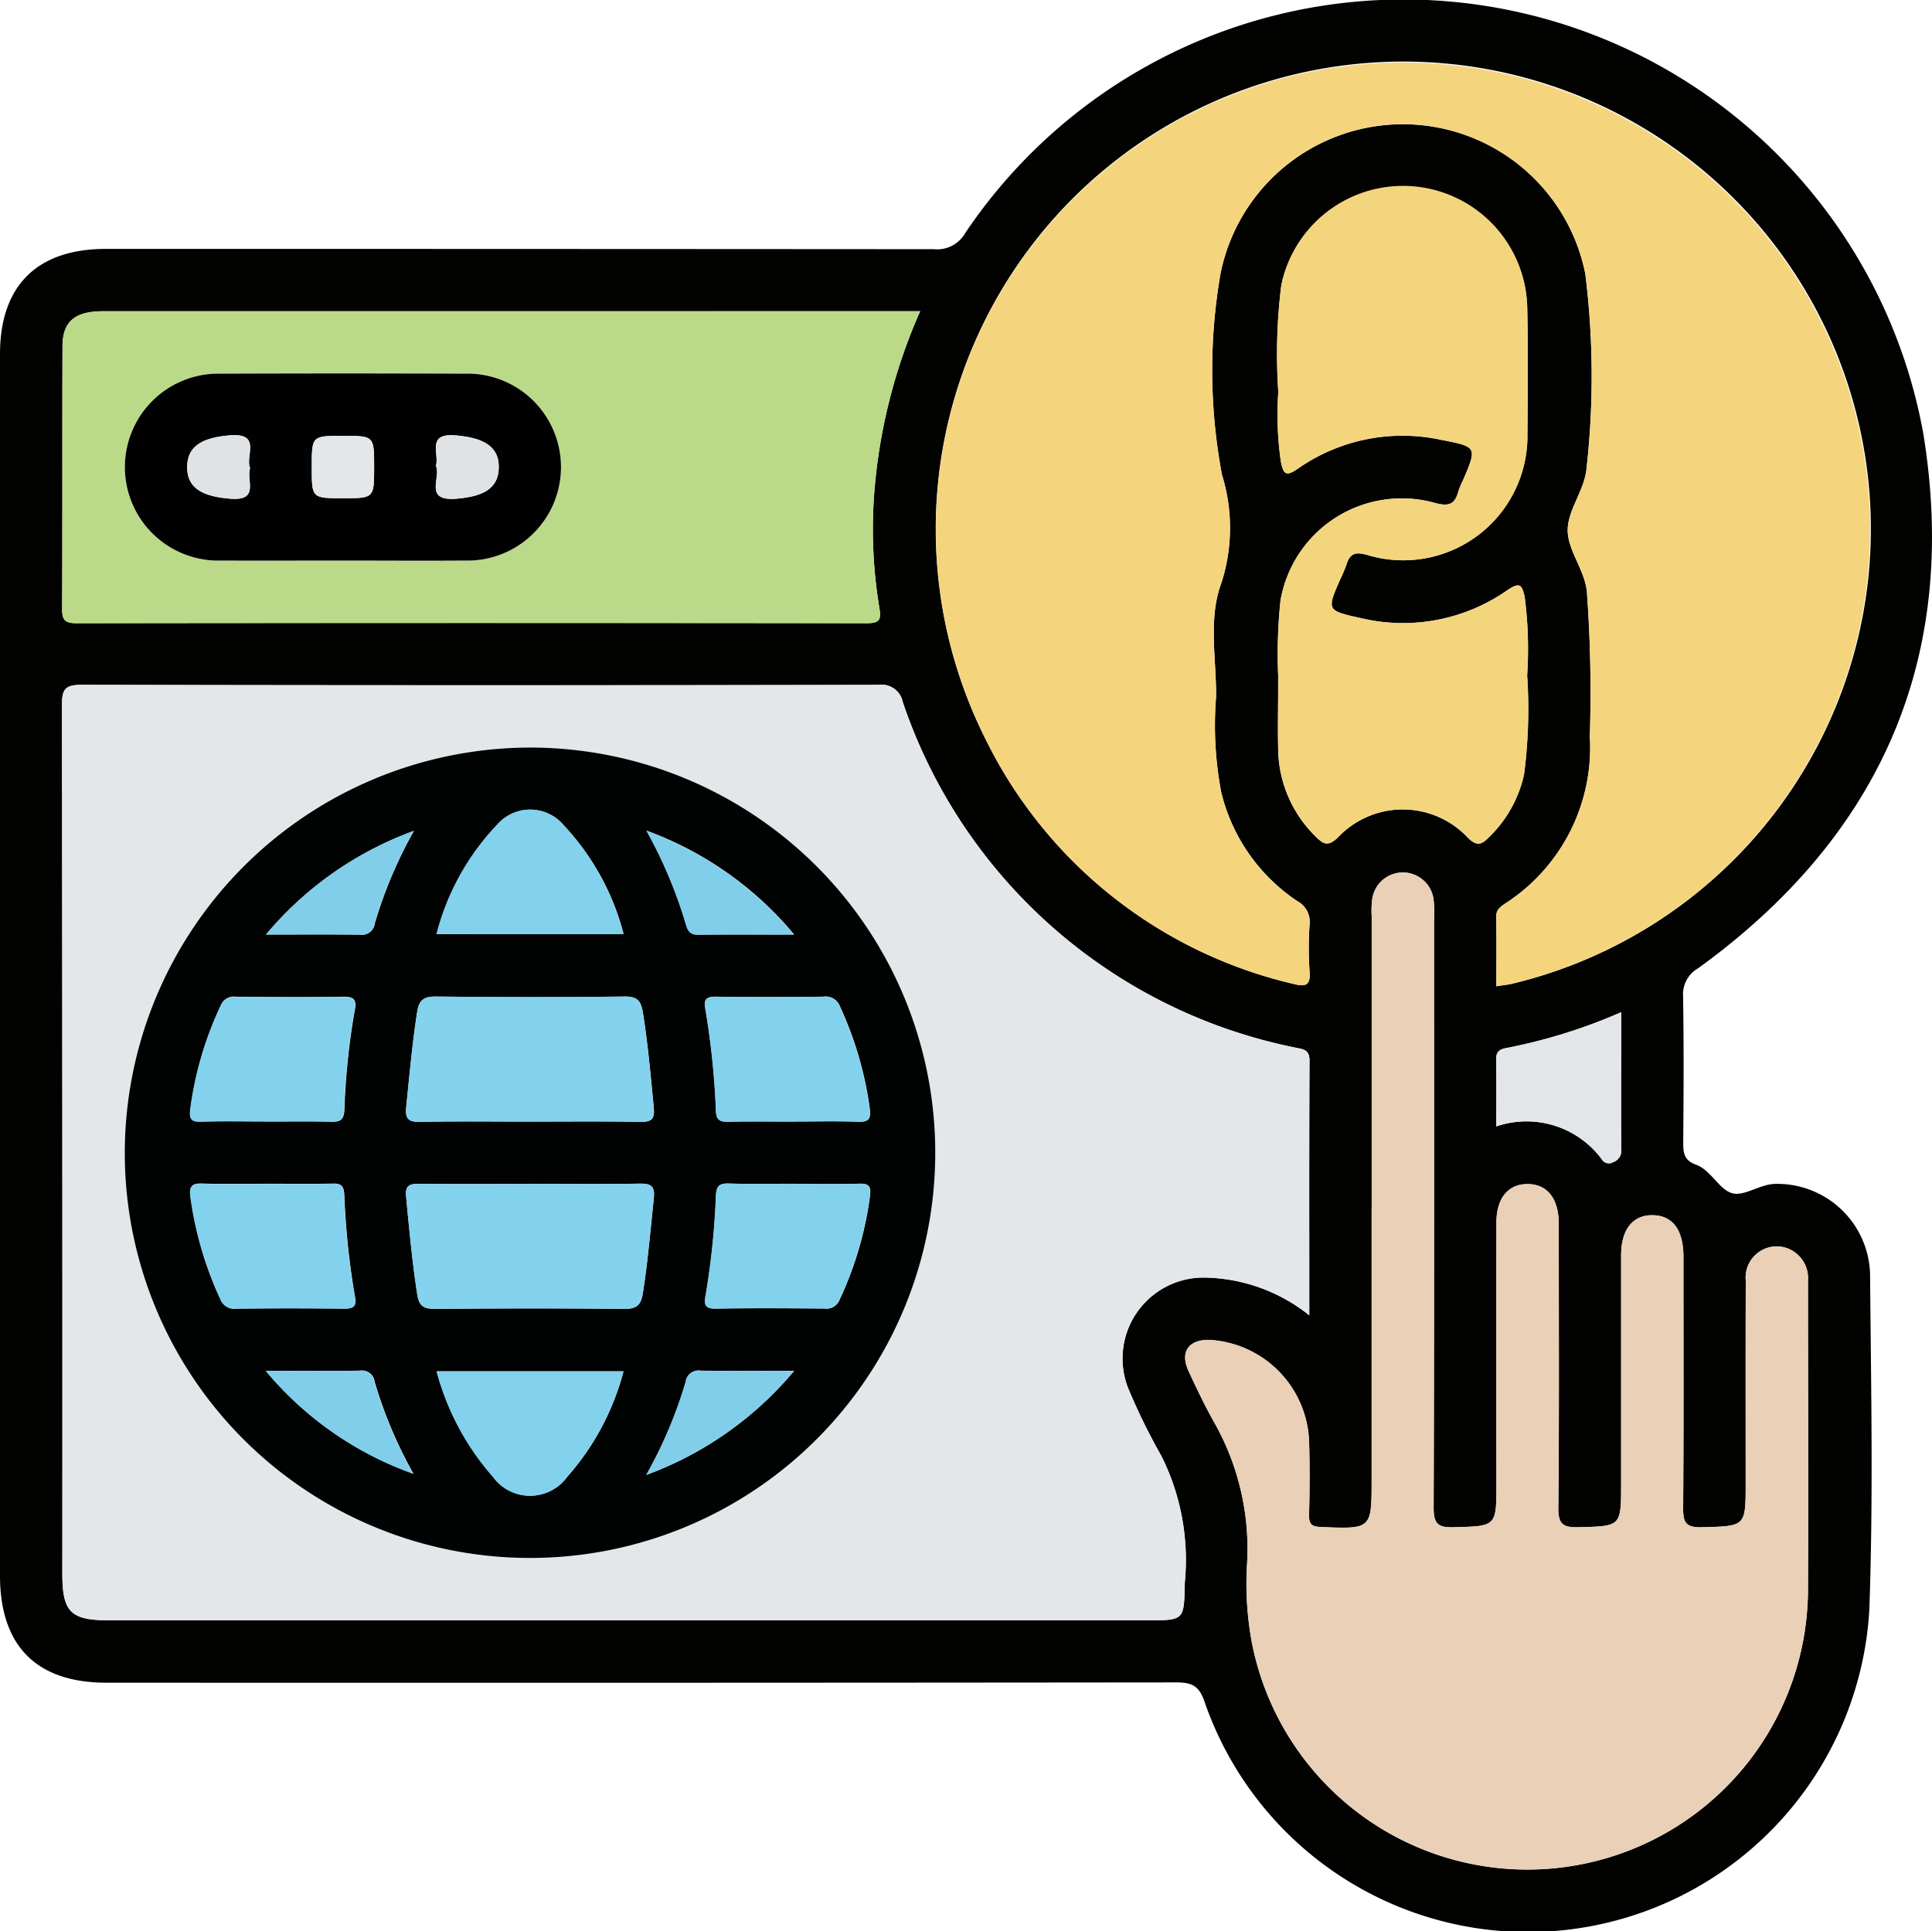 <svg id="Grupo_86702" data-name="Grupo 86702" xmlns="http://www.w3.org/2000/svg" xmlns:xlink="http://www.w3.org/1999/xlink" width="87.43" height="87.407" viewBox="0 0 87.43 87.407">
  <defs>
    <clipPath id="clip-path">
      <rect id="Rectángulo_36929" data-name="Rectángulo 36929" width="87.43" height="87.407" fill="none"/>
    </clipPath>
  </defs>
  <g id="Grupo_86701" data-name="Grupo 86701" clip-path="url(#clip-path)">
    <path id="Trazado_130845" data-name="Trazado 130845" d="M0,43.717q0-13.841,0-27.68c0-3.108,1.673-4.772,4.795-4.772q18.733,0,37.467.013a1.462,1.462,0,0,0,1.418-.73,23.9,23.9,0,0,1,43.356,9.074c1.647,10.1-1.9,18.2-10.189,24.2a1.351,1.351,0,0,0-.681,1.265c.035,2.2.024,4.408.006,6.611,0,.473.032.816.57,1.011.678.245,1.03,1.092,1.611,1.284.564.187,1.275-.406,2-.412a4.2,4.2,0,0,1,4.274,4.047c.043,5.083.149,10.171-.034,15.248a15.48,15.48,0,0,1-30.084,4.143c-.253-.754-.606-.875-1.3-.875q-24.2.025-48.4.013C1.649,76.155,0,74.493,0,71.309q0-13.8,0-27.592M59.251,59.529c0-3.961-.009-7.746.01-11.531,0-.532-.332-.51-.676-.591A23.673,23.673,0,0,1,40.857,31.782.978.978,0,0,0,39.752,31q-18.027.029-36.055-.005c-.749,0-.894.2-.893.913q.035,19.657.018,39.314c0,1.739.373,2.111,2.115,2.111H51.924c1.687,0,1.657,0,1.692-1.72A10.53,10.53,0,0,0,52.558,65.9a27.787,27.787,0,0,1-1.44-2.914,3.665,3.665,0,0,1,3.434-5.163,7.789,7.789,0,0,1,4.7,1.709m8.465-14.894c.295-.048.527-.069.751-.123A21.159,21.159,0,1,0,44.62,33.49,20.773,20.773,0,0,0,58.508,44.524c.537.14.813.118.756-.56a15.309,15.309,0,0,1,0-2.114,1.064,1.064,0,0,0-.552-1.063,8.256,8.256,0,0,1-3.448-4.937,16.2,16.2,0,0,1-.232-4.3c.018-1.729-.365-3.542.24-5.165A8.1,8.1,0,0,0,55.3,21.5a25.569,25.569,0,0,1-.069-9.113,8.418,8.418,0,0,1,16.509.007,37.427,37.427,0,0,1,.059,8.783c-.08.98-.808,1.836-.854,2.737-.048.929.731,1.808.863,2.815a62.709,62.709,0,0,1,.137,6.6A8.4,8.4,0,0,1,68.107,40.9c-.224.153-.406.282-.4.609.023,1.025.008,2.051.008,3.127M62.073,54.716V66.968c0,2.25,0,2.238-2.284,2.146-.413-.017-.558-.111-.548-.542.027-1.116.036-2.233,0-3.349a4.782,4.782,0,0,0-4.5-4.578c-.96-.022-1.354.549-.951,1.416.358.77.723,1.541,1.139,2.281a11.616,11.616,0,0,1,1.508,6.421,14.518,14.518,0,0,0,.219,3.6,12.7,12.7,0,0,0,25.162-2.417c.023-4.584,0-9.167,0-13.752,0-.088,0-.176,0-.265a1.43,1.43,0,0,0-1.383-1.517,1.41,1.41,0,0,0-1.431,1.551C78.994,61.019,79,64.075,79,67.13c0,1.981,0,1.94-2,1.993-.745.02-.835-.253-.83-.889.026-3.614.013-7.229.013-10.842,0-.176,0-.353,0-.529-.006-1.2-.488-1.849-1.391-1.862s-1.427.646-1.428,1.824q0,5.157,0,10.313c0,1.968,0,1.933-1.924,1.983-.716.019-.927-.139-.919-.894.043-4.113.02-8.227.02-12.34,0-.176,0-.352,0-.529-.011-1.117-.519-1.759-1.4-1.767s-1.419.635-1.421,1.742q-.007,5.906,0,11.812c0,1.961,0,1.924-1.93,1.977-.728.02-.913-.159-.911-.9.029-8.873.019-17.747.018-26.62a5,5,0,0,0-.02-.879A1.4,1.4,0,0,0,62.1,40.7a4.189,4.189,0,0,0-.022.791q0,6.612,0,13.222M41.64,14.085H31.19q-13.261,0-26.523,0c-1.276,0-1.836.464-1.839,1.589-.013,3.965,0,7.93-.016,11.9,0,.5.149.631.64.631q17.887-.019,35.775,0c.6,0,.653-.182.564-.705a21.8,21.8,0,0,1-.193-5.616,25.1,25.1,0,0,1,2.042-7.8m16.2,16.609c0,1.266-.021,2.265,0,3.264a5.626,5.626,0,0,0,1.722,3.928c.344.347.561.421.977.02a4.035,4.035,0,0,1,5.9.025c.389.371.594.308.913-.013a5.619,5.619,0,0,0,1.614-2.87,22.891,22.891,0,0,0,.14-4.48A18.283,18.283,0,0,0,69,27.053c-.12-.647-.265-.695-.812-.324a8.231,8.231,0,0,1-6.637,1.241c-1.516-.334-1.513-.351-.907-1.741a6.156,6.156,0,0,0,.276-.646c.156-.509.376-.629.954-.465a5.618,5.618,0,0,0,7.245-5.466c.018-1.909.033-3.819-.008-5.728a5.624,5.624,0,0,0-11.127-1.013,25.3,25.3,0,0,0-.135,4.833,14.632,14.632,0,0,0,.118,3.162c.121.593.254.655.763.307A8.259,8.259,0,0,1,65.192,19.9c1.663.323,1.664.317,1.018,1.833a3.625,3.625,0,0,0-.206.484c-.152.582-.4.724-1.054.548a5.569,5.569,0,0,0-7,4.413,23.418,23.418,0,0,0-.1,3.513M73.359,45.816a24.524,24.524,0,0,1-5.195,1.619c-.295.052-.462.168-.455.514.019.993.007,1.986.007,3.03a4.243,4.243,0,0,1,4.768,1.48A.37.37,0,0,0,73,52.6a.54.54,0,0,0,.367-.6c-.009-2.022,0-4.044,0-6.184" transform="translate(0 0)" fill="#020201"/>
    <path id="Trazado_130846" data-name="Trazado 130846" d="M64.4,116.391a7.789,7.789,0,0,0-4.7-1.709,3.665,3.665,0,0,0-3.434,5.164,27.753,27.753,0,0,0,1.44,2.914,10.534,10.534,0,0,1,1.058,5.715c-.036,1.72-.006,1.721-1.692,1.721H10.084c-1.743,0-2.116-.372-2.116-2.111q0-19.657-.017-39.315c0-.716.144-.914.893-.913q18.027.041,36.055,0A.978.978,0,0,1,46,88.643a23.67,23.67,0,0,0,17.727,15.626c.344.081.678.059.676.591-.018,3.785-.01,7.57-.01,11.531M29.089,90.7a18.339,18.339,0,1,0,18.38,18.276A18.37,18.37,0,0,0,29.089,90.7" transform="translate(-5.146 -56.862)" fill="#e4e7ea"/>
    <path id="Trazado_130847" data-name="Trazado 130847" d="M145.348,49.731c0-1.076.014-2.1-.008-3.127-.007-.327.175-.456.4-.61a8.4,8.4,0,0,0,3.838-7.573,62.7,62.7,0,0,0-.137-6.6c-.132-1.007-.91-1.887-.863-2.815.046-.9.774-1.757.854-2.737a37.43,37.43,0,0,0-.059-8.784,8.418,8.418,0,0,0-16.508-.007,25.579,25.579,0,0,0,.068,9.113,8.1,8.1,0,0,1-.031,4.891c-.606,1.622-.222,3.435-.24,5.164a16.2,16.2,0,0,0,.232,4.3,8.255,8.255,0,0,0,3.448,4.937,1.064,1.064,0,0,1,.552,1.063,15.313,15.313,0,0,0,0,2.114c.057.678-.219.7-.756.56a20.776,20.776,0,0,1-13.889-11.034A21.138,21.138,0,1,1,146.1,49.608c-.224.054-.456.076-.751.123" transform="translate(-77.632 -5.097)" fill="#f4d57e"/>
    <path id="Trazado_130848" data-name="Trazado 130848" d="M160.467,127.17q0-6.611,0-13.222a4.192,4.192,0,0,1,.022-.792,1.4,1.4,0,0,1,2.778.018,5.039,5.039,0,0,1,.02.88c0,8.873.011,17.747-.018,26.62,0,.742.183.921.911.9,1.929-.053,1.93-.016,1.93-1.977q0-5.906,0-11.812c0-1.107.536-1.751,1.42-1.742s1.388.65,1.4,1.767c0,.176,0,.352,0,.529,0,4.113.023,8.227-.02,12.34-.008.755.2.913.919.894,1.923-.051,1.924-.015,1.924-1.983q0-5.157,0-10.313c0-1.178.523-1.837,1.428-1.824s1.386.659,1.392,1.862c0,.176,0,.352,0,.529,0,3.614.014,7.228-.013,10.842,0,.636.085.909.83.889,2-.054,2-.012,2-1.993,0-3.056-.008-6.112.006-9.167a1.41,1.41,0,0,1,1.431-1.552,1.43,1.43,0,0,1,1.383,1.517c0,.088,0,.176,0,.265,0,4.584.018,9.167,0,13.751a12.7,12.7,0,0,1-25.162,2.417,14.515,14.515,0,0,1-.22-3.6,11.612,11.612,0,0,0-1.508-6.421c-.416-.74-.781-1.511-1.139-2.281-.4-.867-.009-1.437.951-1.416a4.782,4.782,0,0,1,4.5,4.578c.037,1.115.029,2.233,0,3.349-.01.43.134.525.547.541,2.285.092,2.284.1,2.284-2.145V127.17" transform="translate(-98.394 -72.455)" fill="#e9d0b6"/>
    <path id="Trazado_130849" data-name="Trazado 130849" d="M46.8,39.927a25.092,25.092,0,0,0-2.042,7.8,21.813,21.813,0,0,0,.193,5.616c.089.524.04.706-.564.705q-17.888-.027-35.775,0c-.492,0-.643-.127-.64-.631.02-3.965,0-7.93.016-11.9,0-1.124.563-1.588,1.839-1.588q13.262,0,26.523,0ZM20.649,51.211c1.85,0,3.7.011,5.551,0a4.231,4.231,0,1,0-.033-8.458q-5.507-.017-11.015,0a4.231,4.231,0,1,0,.033,8.458c1.821.011,3.642,0,5.463,0" transform="translate(-5.158 -25.841)" fill="#bbda89"/>
    <path id="Trazado_130850" data-name="Trazado 130850" d="M163.889,46.172a23.372,23.372,0,0,1,.1-3.513,5.568,5.568,0,0,1,7-4.413c.657.177.9.034,1.054-.548a3.671,3.671,0,0,1,.207-.484c.646-1.516.644-1.51-1.018-1.833a8.261,8.261,0,0,0-6.459,1.311c-.509.347-.642.285-.763-.308a14.652,14.652,0,0,1-.118-3.162,25.305,25.305,0,0,1,.135-4.833A5.624,5.624,0,0,1,175.16,29.4c.041,1.909.026,3.819.008,5.728a5.618,5.618,0,0,1-7.245,5.466c-.577-.164-.8-.044-.954.465a6.155,6.155,0,0,1-.276.646c-.606,1.39-.61,1.407.906,1.741a8.233,8.233,0,0,0,6.638-1.241c.546-.371.692-.323.812.324a18.282,18.282,0,0,1,.109,3.515,22.946,22.946,0,0,1-.14,4.48,5.618,5.618,0,0,1-1.614,2.87c-.319.32-.525.384-.913.013a4.035,4.035,0,0,0-5.9-.026c-.417.4-.633.328-.977-.02a5.626,5.626,0,0,1-1.722-3.928c-.026-1,0-2,0-3.264" transform="translate(-106.045 -15.478)" fill="#f3d57e"/>
    <path id="Trazado_130851" data-name="Trazado 130851" d="M197.577,129.868c0,2.139,0,4.161,0,6.184a.54.54,0,0,1-.367.6.37.37,0,0,1-.513-.141,4.243,4.243,0,0,0-4.768-1.48c0-1.044.013-2.037-.007-3.03-.007-.346.161-.462.455-.514a24.524,24.524,0,0,0,5.195-1.619" transform="translate(-124.219 -84.053)" fill="#e3e6e9"/>
    <path id="Trazado_130852" data-name="Trazado 130852" d="M34.3,95.907A18.339,18.339,0,1,1,16,114.262,18.371,18.371,0,0,1,34.3,95.907m.023,16.928c1.674,0,3.349-.019,5.023.011.517.009.644-.148.594-.651-.141-1.431-.261-2.864-.491-4.285-.082-.506-.222-.743-.818-.734-2.849.038-5.7.033-8.548,0-.551-.006-.766.156-.85.7-.22,1.423-.347,2.854-.494,4.285-.058.561.1.7.649.686,1.644-.034,3.29-.012,4.935-.012m.023,2.822c-1.674,0-3.349.009-5.023-.006-.421,0-.639.055-.59.569.143,1.49.277,2.979.509,4.46.083.528.322.635.818.63,2.849-.024,5.7-.03,8.548,0,.567.007.756-.184.839-.71.225-1.422.342-2.855.495-4.285.062-.584-.139-.682-.661-.673-1.644.03-3.29.011-4.935.011m11.937-2.822c.969,0,1.939-.025,2.907.011.488.018.583-.141.525-.6a16.174,16.174,0,0,0-1.35-4.622.685.685,0,0,0-.75-.438c-1.615.016-3.23.021-4.845,0-.431-.006-.576.1-.493.542a35.8,35.8,0,0,1,.481,4.637c.022.392.167.487.531.48,1-.02,2-.007,3-.007m-23.927,0c1,0,2-.017,3,.008.4.01.554-.1.577-.526a32.755,32.755,0,0,1,.474-4.549c.093-.477-.075-.591-.536-.584-1.615.025-3.23.016-4.845,0a.629.629,0,0,0-.683.4,15.739,15.739,0,0,0-1.377,4.7c-.052.429.045.566.488.552.968-.03,1.938-.009,2.907-.009m.053,2.822c-.969,0-1.939.022-2.907-.01-.466-.015-.6.11-.538.588a16.193,16.193,0,0,0,1.348,4.623.685.685,0,0,0,.744.448q2.423-.027,4.846,0c.41,0,.595-.068.506-.53a35.5,35.5,0,0,1-.484-4.637c-.022-.379-.145-.5-.52-.49-1,.022-2,.007-3,.007m23.913,0c-1,0-2,.018-2.995-.009-.411-.011-.55.1-.574.531a35.344,35.344,0,0,1-.47,4.549c-.069.369-.044.59.448.581,1.644-.028,3.289-.017,4.933-.005a.629.629,0,0,0,.681-.4,15.864,15.864,0,0,0,1.375-4.7c.054-.434-.053-.562-.491-.549-.968.029-1.938.009-2.907.009m-7.753-11.308a11.336,11.336,0,0,0-2.689-4.9,1.979,1.979,0,0,0-3.042-.031,11.234,11.234,0,0,0-2.728,4.934Zm-8.457,19.79a11.827,11.827,0,0,0,2.544,4.768,2.073,2.073,0,0,0,3.363.007,11.66,11.66,0,0,0,2.548-4.775Zm9.5-24.464a20.85,20.85,0,0,1,1.789,4.256c.081.284.2.451.537.447,1.391-.014,2.782-.006,4.348-.006a15.674,15.674,0,0,0-6.674-4.7m-17.23,24.445a15.411,15.411,0,0,0,6.676,4.657,19.931,19.931,0,0,1-1.752-4.153.582.582,0,0,0-.666-.512c-1.344.022-2.688.008-4.258.008m6.7-24.438a15.768,15.768,0,0,0-6.69,4.691c1.562,0,2.906-.013,4.25.008a.582.582,0,0,0,.668-.51,20.066,20.066,0,0,1,1.772-4.189m10.52,29.148a15.828,15.828,0,0,0,6.688-4.71c-1.551,0-2.9.013-4.239-.008a.582.582,0,0,0-.667.511,20.207,20.207,0,0,1-1.782,4.207" transform="translate(-10.354 -62.073)" fill="#010202"/>
    <path id="Trazado_130853" data-name="Trazado 130853" d="M25.847,56.375c-1.821,0-3.642.009-5.463,0a4.231,4.231,0,1,1-.033-8.458q5.507-.021,11.015,0a4.231,4.231,0,1,1,.033,8.458c-1.85.014-3.7,0-5.551,0m1.439-4.229c0-1.414,0-1.414-1.408-1.414s-1.413,0-1.413,1.408,0,1.413,1.408,1.413,1.413,0,1.413-1.408m-5.612.047c-.237-.533.547-1.607-.924-1.483-1.253.105-1.912.494-1.924,1.415-.013.948.662,1.355,1.975,1.453s.685-.846.873-1.384m8.406-.1c.25.515-.569,1.6.906,1.487,1.265-.1,1.917-.48,1.939-1.4.023-.946-.662-1.361-1.96-1.468-1.324-.109-.722.818-.884,1.381" transform="translate(-10.356 -31.005)" fill="#010101"/>
    <path id="Trazado_130854" data-name="Trazado 130854" d="M57.67,133.508c-1.645,0-3.29-.022-4.935.012-.545.011-.707-.125-.649-.686.146-1.431.273-2.862.494-4.285.084-.541.3-.7.85-.7,2.849.03,5.7.035,8.548,0,.6-.008.737.229.818.734.23,1.422.349,2.854.491,4.285.05.5-.077.66-.594.651-1.674-.03-3.349-.011-5.023-.011" transform="translate(-33.704 -82.746)" fill="#83d2ee"/>
    <path id="Trazado_130855" data-name="Trazado 130855" d="M57.688,151.869c1.645,0,3.29.018,4.935-.011.522-.009.724.089.661.673-.153,1.43-.27,2.862-.495,4.285-.083.526-.272.717-.839.711-2.849-.034-5.7-.028-8.548,0-.5,0-.735-.1-.818-.63-.232-1.481-.367-2.97-.509-4.46-.049-.514.169-.573.59-.569,1.674.016,3.349.006,5.023.006" transform="translate(-33.7 -98.285)" fill="#83d2ee"/>
    <path id="Trazado_130856" data-name="Trazado 130856" d="M94.44,133.522c-1,0-2-.013-3,.007-.364.007-.509-.088-.531-.479a35.8,35.8,0,0,0-.481-4.637c-.083-.44.062-.549.493-.542,1.615.024,3.23.018,4.845,0a.685.685,0,0,1,.75.438,16.162,16.162,0,0,1,1.35,4.622c.059.459-.036.618-.524.6-.968-.036-1.938-.011-2.907-.011" transform="translate(-58.515 -82.76)" fill="#83d2ed"/>
    <path id="Trazado_130857" data-name="Trazado 130857" d="M27.758,133.521c-.969,0-1.939-.021-2.907.009-.443.014-.54-.123-.488-.551a15.741,15.741,0,0,1,1.377-4.7.63.63,0,0,1,.683-.4c1.615.012,3.231.02,4.846,0,.46-.007.629.107.536.584A32.75,32.75,0,0,0,31.331,133c-.024.431-.174.537-.577.526-1-.025-2-.008-3-.008" transform="translate(-15.76 -82.759)" fill="#83d2ed"/>
    <path id="Trazado_130858" data-name="Trazado 130858" d="M27.814,151.87c1,0,2,.015,3-.007.376-.008.5.111.52.49a35.488,35.488,0,0,0,.484,4.637c.089.462-.1.536-.506.531q-2.423-.03-4.846,0a.685.685,0,0,1-.744-.447,16.207,16.207,0,0,1-1.348-4.623c-.06-.478.072-.6.538-.588.968.031,1.938.009,2.907.009" transform="translate(-15.763 -98.286)" fill="#83d2ed"/>
    <path id="Trazado_130859" data-name="Trazado 130859" d="M94.48,151.871c.969,0,1.939.02,2.907-.009.438-.013.545.115.491.549a15.854,15.854,0,0,1-1.375,4.7.629.629,0,0,1-.681.4c-1.644-.012-3.289-.023-4.933.005-.492.008-.516-.212-.448-.581a35.218,35.218,0,0,0,.47-4.549c.024-.429.163-.542.574-.531,1,.027,2,.009,2.995.009" transform="translate(-58.517 -98.287)" fill="#83d2ed"/>
    <path id="Trazado_130860" data-name="Trazado 130860" d="M64.446,109.5H55.987a11.237,11.237,0,0,1,2.727-4.934,1.98,1.98,0,0,1,3.043.031,11.344,11.344,0,0,1,2.689,4.9" transform="translate(-36.236 -67.228)" fill="#82d1ed"/>
    <path id="Trazado_130861" data-name="Trazado 130861" d="M55.992,175.933h8.455a11.66,11.66,0,0,1-2.548,4.775,2.074,2.074,0,0,1-3.364-.007,11.827,11.827,0,0,1-2.543-4.768" transform="translate(-36.239 -113.867)" fill="#82d1ed"/>
    <path id="Trazado_130862" data-name="Trazado 130862" d="M82.916,106.586a15.674,15.674,0,0,1,6.674,4.7c-1.566,0-2.957-.008-4.349.006-.337,0-.455-.163-.536-.447a20.85,20.85,0,0,0-1.789-4.256" transform="translate(-53.665 -68.984)" fill="#81ceea"/>
    <path id="Trazado_130863" data-name="Trazado 130863" d="M34.076,175.862c1.57,0,2.914.014,4.258-.008a.582.582,0,0,1,.666.512,19.92,19.92,0,0,0,1.752,4.153,15.414,15.414,0,0,1-6.676-4.657" transform="translate(-22.055 -113.815)" fill="#81ceea"/>
    <path id="Trazado_130864" data-name="Trazado 130864" d="M40.784,106.605a20.058,20.058,0,0,0-1.772,4.189.583.583,0,0,1-.668.51c-1.344-.022-2.688-.008-4.25-.008a15.765,15.765,0,0,1,6.69-4.691" transform="translate(-22.066 -68.996)" fill="#81ceea"/>
    <path id="Trazado_130865" data-name="Trazado 130865" d="M82.877,180.573a20.207,20.207,0,0,0,1.782-4.207.582.582,0,0,1,.667-.511c1.344.022,2.688.008,4.239.008a15.828,15.828,0,0,1-6.688,4.71" transform="translate(-53.639 -113.816)" fill="#81ceea"/>
    <path id="Trazado_130866" data-name="Trazado 130866" d="M42.812,57.334c0,1.408,0,1.408-1.414,1.408s-1.408,0-1.408-1.414,0-1.408,1.414-1.408,1.408,0,1.408,1.414" transform="translate(-25.882 -36.192)" fill="#e4e7ea"/>
    <path id="Trazado_130867" data-name="Trazado 130867" d="M26.854,57.32c-.188.538.453,1.483-.873,1.384s-1.988-.5-1.975-1.453c.012-.921.67-1.31,1.924-1.415,1.471-.123.687.95.924,1.483" transform="translate(-15.537 -36.132)" fill="#e0e3e6"/>
    <path id="Trazado_130868" data-name="Trazado 130868" d="M55.9,57.214c.162-.562-.44-1.49.884-1.381,1.3.107,1.983.522,1.96,1.468-.022.92-.674,1.3-1.939,1.4-1.475.113-.656-.972-.906-1.487" transform="translate(-36.172 -36.13)" fill="#e0e3e6"/>
  </g>
</svg>
